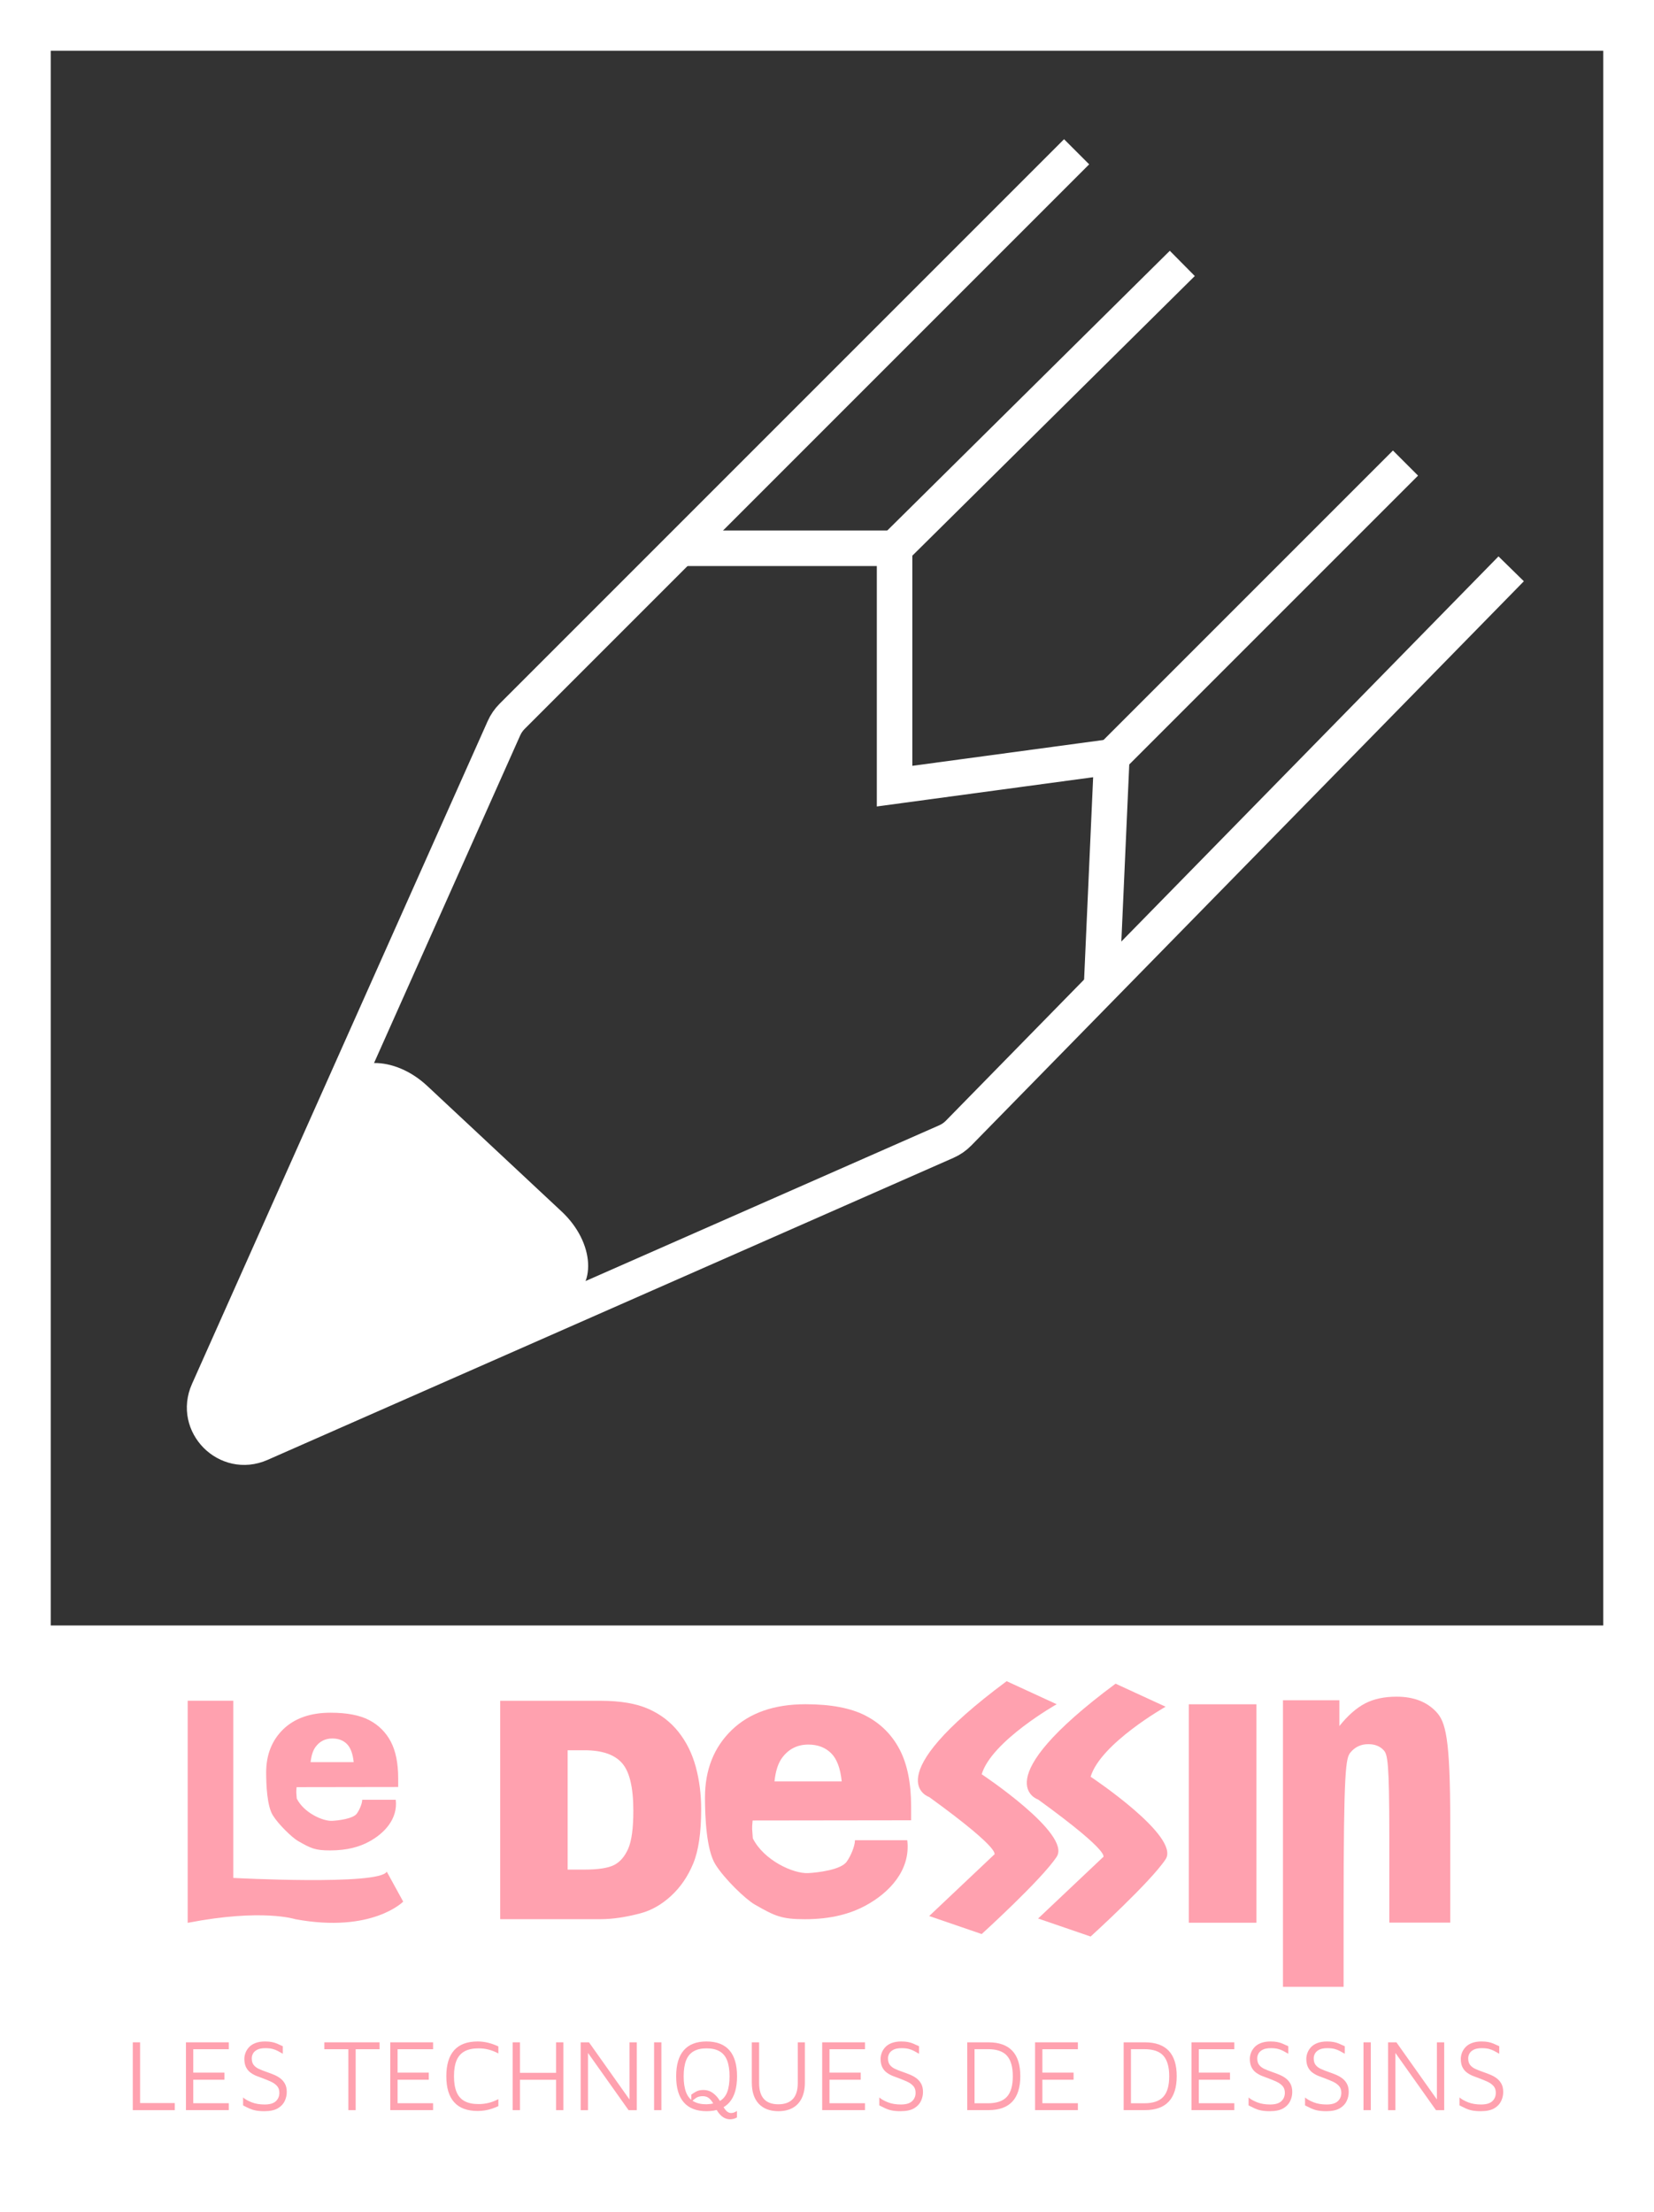 <?xml version="1.0" encoding="UTF-8"?>
<svg id="Calque_2" data-name="Calque 2" xmlns="http://www.w3.org/2000/svg" viewBox="0 0 326 435.97">
  <rect x="0" y="0" width="326" height="435.97" fill="#333333" stroke="none"/>
  <defs>
    <style>
      .cls-1 {
        fill: #ffa1af;
      }

      .cls-2 {
        fill: #fff;
      }

      .cls-3 {
        stroke-width: 10px;
      }

      .cls-3, .cls-4 {
        fill: none;
        stroke: #fff;
        stroke-miterlimit: 10;
      }

      .cls-4 {
        stroke-width: 7px;
      }
    </style>
  </defs>
  <g id="LOGO">
    <g>
      <g id="Visuel">
        <rect class="cls-3" x="5" y="5" width="316" height="425.97"/>
        <g>
          <path class="cls-4" d="m212.2,29.91l-111.26,111.26c-.68.68-1.22,1.47-1.61,2.34l-58.3,130.67c-2.91,6.53,3.74,13.21,10.28,10.33l135.2-59.53c.91-.4,1.74-.97,2.43-1.68l28.17-28.76,80.74-82.44"/>
          <polyline class="cls-4" points="277.02 91.26 219.14 149.14 217.11 194.54"/>
          <polyline class="cls-4" points="134.07 108.05 176.32 108.05 176.32 154.93 219.14 149.14"/>
          <line class="cls-4" x1="233.03" y1="51.91" x2="176.32" y2="108.05"/>
        </g>
        <path class="cls-2" d="m47.48,285.5c-3.07,1.39-6.81-2.11-5.64-5.27l12.87-34.55,11.71-31.44c2.32-6.23,11.24-6.35,17.79-.23l13.24,12.37,13.24,12.37c6.55,6.12,7.04,15.02.97,17.76l-30.58,13.81-33.6,15.17Z"/>
        <rect class="cls-2" x="5" y="320.34" width="316" height="110.63"/>
      </g>
      <g id="TITRE">
        <g>
          <path class="cls-1" d="m36.98,335.17h9v34.92s28.81,1.54,30.25-1.24l3.24,5.91s-6.12,6.25-21.24,3.47c0,0-6.48-2.15-21.24.71v-43.77Z"/>
          <path class="cls-1" d="m198.41,331.32l9.86,4.54s-12.81,7.23-14.78,13.8c0,0,17.74,11.77,14.78,16.26-2.96,4.5-14.78,15.23-14.78,15.23l-10.35-3.55,12.73-12.03s2.54-.35-12.73-11.42c0,0-10.84-3.46,15.28-22.84Z"/>
          <path class="cls-1" d="m98.58,335.18h19.76c3.9,0,7.04.53,9.44,1.59s4.38,2.57,5.95,4.55,2.7,4.28,3.41,6.9,1.06,5.4,1.06,8.34c0,4.6-.52,8.17-1.57,10.7s-2.5,4.66-4.36,6.37-3.86,2.85-5.99,3.42c-2.92.78-5.56,1.17-7.93,1.17h-19.76v-43.05Zm13.3,9.75v23.52h3.26c2.78,0,4.76-.31,5.93-.92s2.09-1.69,2.76-3.23,1-4.03,1-7.47c0-4.56-.74-7.68-2.23-9.37s-3.95-2.53-7.4-2.53h-3.32Z"/>
          <path class="cls-1" d="m179.58,358.73l-31.24.04c-.17,1.98-.1,1.32.04,3.52,2.16,4.32,7.95,6.99,10.9,6.85,1.8-.09,6.62-.63,7.66-2.34.72-1.01,1.57-2.97,1.57-4.14h10.31c.71,5.93-3.59,10.39-8.24,12.89-2.86,1.54-6.62,2.68-11.97,2.68-4.65,0-5.95-.67-9.84-2.89-1.81-1.03-6.04-5.1-7.79-7.95-1.75-2.85-2.03-9.28-2.03-13.13,0-5.48,1.76-9.92,5.27-13.31,3.51-3.39,8.36-5.09,14.55-5.09,5.02,0,8.99.76,11.89,2.28,2.91,1.52,5.12,3.72,6.64,6.61,1.52,2.89,2.28,6.64,2.28,11.27v2.72Zm-13.68-7.65c-.26-2.6-.96-4.46-2.1-5.58-1.14-1.12-2.63-1.69-4.48-1.69-2.14,0-3.84.85-5.12,2.54-.81,1.06-1.33,2.63-1.55,4.72h13.25Z"/>
          <path class="cls-1" d="m234.31,335.87h13.33v43.05h-13.33v-43.05Z"/>
          <path class="cls-1" d="m252.86,335.08h11.13v5.08c1.66-2.08,3.35-3.56,5.05-4.45s3.78-1.34,6.23-1.34c3.31,0,5.9.98,7.77,2.95s2.8,5.01,2.8,21.76v19.82h-12.01v-17.15c0-14.61-.36-15.99-1.09-16.8s-1.74-1.22-3.05-1.22c-1.45,0-2.62.55-3.52,1.64s-1.35,3.06-1.35,31.2v14.98h-11.95v-56.48Z"/>
          <path class="cls-1" d="m219.88,331.81l9.86,4.54s-12.81,7.23-14.78,13.8c0,0,17.74,11.77,14.78,16.26s-14.78,15.23-14.78,15.23l-10.35-3.55,12.73-12.03s2.54-.35-12.73-11.42c0,0-10.84-3.46,15.28-22.84Z"/>
          <path class="cls-1" d="m78.47,352.17l-20.01.03c-.11,1.27-.06.84.03,2.25,1.38,2.77,5.09,4.48,6.98,4.39,1.15-.06,4.24-.4,4.91-1.5.46-.65,1.01-1.9,1.01-2.65h6.61c.45,3.8-2.3,6.66-5.28,8.26-1.83.99-4.24,1.72-7.67,1.72-2.98,0-3.81-.43-6.3-1.85-1.16-.66-3.87-3.27-4.99-5.09-1.12-1.83-1.3-5.94-1.3-8.41,0-3.51,1.13-6.35,3.37-8.53,2.25-2.17,5.36-3.26,9.32-3.26,3.22,0,5.76.49,7.62,1.46,1.86.98,3.28,2.39,4.25,4.23.97,1.85,1.46,4.25,1.46,7.22v1.74Zm-8.76-4.9c-.17-1.66-.62-2.86-1.34-3.58-.73-.72-1.68-1.08-2.87-1.08-1.37,0-2.46.54-3.28,1.63-.52.68-.85,1.69-1,3.03h8.49Z"/>
        </g>
      </g>
      <g>
        <path class="cls-1" d="m26.17,415.86v-13.37h1.44v11.97h6.84v1.4h-8.28Z"/>
        <path class="cls-1" d="m36.65,415.86v-13.37h8.44v1.36h-7v4.61h6.15v1.4h-6.15v4.63h7v1.36h-8.44Z"/>
        <path class="cls-1" d="m52.09,416.06c-.67,0-1.24-.05-1.7-.14-.47-.09-.89-.23-1.26-.4-.38-.17-.78-.37-1.22-.6v-1.56c.43.36,1,.68,1.72.96.72.28,1.56.42,2.53.42,1.02,0,1.75-.22,2.21-.65.46-.43.69-.99.69-1.65,0-.56-.15-1.01-.46-1.35s-.7-.62-1.18-.84c-.48-.22-.99-.43-1.52-.63-.45-.16-.91-.33-1.35-.51-.45-.18-.85-.41-1.21-.68-.36-.27-.65-.63-.86-1.06-.21-.43-.32-.98-.32-1.63,0-.36.07-.74.21-1.14.14-.4.37-.77.68-1.12.31-.35.74-.63,1.26-.84.53-.21,1.17-.32,1.93-.32.52,0,.97.04,1.33.11.37.07.72.18,1.05.32.33.14.71.31,1.12.51v1.48c-.35-.2-.68-.38-.99-.55-.31-.17-.66-.3-1.04-.4-.38-.1-.85-.15-1.39-.15-.65,0-1.18.09-1.57.28-.39.19-.68.43-.86.74-.18.31-.27.63-.27.98,0,.55.12.98.37,1.3.25.32.59.58,1.04.79.45.21.97.41,1.55.61.47.16.94.34,1.4.53s.89.43,1.27.72c.38.29.69.65.92,1.08.23.43.35.97.35,1.61,0,.6-.13,1.19-.4,1.77-.27.58-.72,1.06-1.36,1.44-.64.38-1.53.57-2.67.57Z"/>
        <path class="cls-1" d="m68.66,415.86v-12.01h-4.73v-1.36h10.88v1.36h-4.71v12.01h-1.44Z"/>
        <path class="cls-1" d="m76.92,415.86v-13.37h8.44v1.36h-7v4.61h6.15v1.4h-6.15v4.63h7v1.36h-8.44Z"/>
        <path class="cls-1" d="m94.16,416.02c-2.06,0-3.61-.57-4.64-1.72-1.04-1.15-1.55-2.86-1.55-5.13s.52-3.98,1.55-5.13c1.04-1.15,2.58-1.72,4.64-1.72.71,0,1.4.09,2.08.26.68.17,1.34.41,1.99.72v1.38c-.62-.33-1.25-.58-1.9-.75-.66-.17-1.32-.25-2-.25-1.12,0-2.04.19-2.76.58-.72.39-1.24.99-1.58,1.79s-.51,1.85-.51,3.12.17,2.31.51,3.12.87,1.41,1.58,1.79c.71.39,1.63.58,2.76.58.68,0,1.35-.08,2-.24.65-.16,1.29-.41,1.9-.74v1.38c-.43.2-.87.37-1.31.52-.45.15-.9.26-1.36.33s-.92.11-1.39.11Z"/>
        <path class="cls-1" d="m101.04,415.86v-13.37h1.44v6.01h7.12v-6.01h1.44v13.37h-1.44v-5.99h-7.12v5.99h-1.44Z"/>
        <path class="cls-1" d="m114.45,415.86v-13.37h1.64l8.34,11.77-.36.56v-12.33h1.44v13.37h-1.62l-8.66-12.21.66-.62v12.83h-1.44Z"/>
        <path class="cls-1" d="m128.92,415.86v-13.37h1.44v13.37h-1.44Z"/>
        <path class="cls-1" d="m139.26,416.06c-1.98,0-3.47-.58-4.48-1.73s-1.51-2.87-1.51-5.14.5-3.99,1.51-5.14c1.01-1.16,2.5-1.73,4.48-1.73s3.49.58,4.5,1.73c1.01,1.16,1.51,2.87,1.51,5.14s-.5,3.99-1.51,5.14-2.51,1.73-4.5,1.73Zm0-1.36c1.07-.04,1.94-.25,2.61-.64.67-.39,1.16-.98,1.46-1.77s.46-1.83.46-3.1-.16-2.31-.47-3.12c-.31-.81-.81-1.41-1.47-1.8-.67-.39-1.53-.59-2.59-.59s-1.9.2-2.57.59c-.67.39-1.16,1-1.47,1.8-.31.81-.47,1.85-.47,3.12s.16,2.31.47,3.13c.31.82.8,1.42,1.47,1.8.67.39,1.52.58,2.57.58Zm4.81,1.72c.17,0,.34-.02.51-.07s.39-.16.67-.33v1.28c-.29.16-.56.26-.8.3-.24.04-.42.06-.54.06-.31,0-.59-.05-.86-.15-.27-.1-.52-.24-.75-.43-.23-.19-.45-.41-.65-.67-.2-.26-.38-.55-.54-.87-.2-.4-.41-.79-.63-1.16s-.48-.68-.79-.92c-.31-.24-.71-.36-1.2-.36s-.94.11-1.29.34c-.35.23-.67.5-.95.8v-1.44c.23-.17.53-.37.92-.59s.88-.33,1.48-.33,1.18.15,1.64.45.87.67,1.21,1.12c.34.45.63.91.87,1.37.31.59.59,1,.86,1.24.27.24.55.36.84.36Z"/>
        <path class="cls-1" d="m153.41,416.06c-1.66,0-2.94-.49-3.86-1.46-.92-.98-1.37-2.37-1.37-4.19v-7.92h1.44v8c0,1.43.32,2.49.96,3.18.64.69,1.58,1.03,2.83,1.03s2.19-.34,2.85-1.03c.65-.69.98-1.75.98-3.18v-8h1.4v7.92c0,1.22-.21,2.25-.62,3.09s-1.01,1.48-1.78,1.91c-.77.43-1.72.65-2.83.65Z"/>
        <path class="cls-1" d="m162.05,415.86v-13.37h8.44v1.36h-7v4.61h6.15v1.4h-6.15v4.63h7v1.36h-8.44Z"/>
        <path class="cls-1" d="m177.49,416.06c-.67,0-1.24-.05-1.7-.14-.47-.09-.89-.23-1.26-.4s-.78-.37-1.22-.6v-1.56c.43.36,1,.68,1.72.96.72.28,1.56.42,2.53.42,1.02,0,1.75-.22,2.21-.65.46-.43.69-.99.69-1.65,0-.56-.15-1.01-.46-1.35s-.7-.62-1.18-.84-.99-.43-1.52-.63c-.45-.16-.91-.33-1.35-.51-.45-.18-.85-.41-1.21-.68-.36-.27-.65-.63-.86-1.06-.21-.43-.32-.98-.32-1.63,0-.36.07-.74.21-1.14.14-.4.37-.77.68-1.12.31-.35.73-.63,1.26-.84s1.17-.32,1.93-.32c.52,0,.96.04,1.33.11.37.07.72.18,1.05.32.33.14.71.31,1.12.51v1.48c-.35-.2-.68-.38-.99-.55-.31-.17-.66-.3-1.04-.4-.38-.1-.85-.15-1.39-.15-.66,0-1.18.09-1.57.28-.39.19-.68.43-.86.74s-.27.63-.27.98c0,.55.12.98.37,1.3.25.32.59.58,1.04.79.45.21.97.41,1.55.61.47.16.94.34,1.4.53s.89.43,1.27.72.69.65.92,1.08c.23.43.35.97.35,1.61,0,.6-.13,1.19-.4,1.77-.27.58-.72,1.06-1.36,1.44s-1.53.57-2.67.57Z"/>
        <path class="cls-1" d="m190.64,415.86v-13.37h4.19c2.08,0,3.65.56,4.7,1.67,1.05,1.12,1.57,2.78,1.57,5s-.53,3.89-1.57,5.01c-1.05,1.12-2.62,1.68-4.7,1.68h-4.19Zm1.44-1.36h2.65c1.71,0,2.95-.43,3.73-1.28.78-.85,1.16-2.2,1.16-4.05s-.39-3.19-1.16-4.05-2.02-1.28-3.73-1.28h-2.65v10.66Z"/>
        <path class="cls-1" d="m204.01,415.86v-13.37h8.44v1.36h-7v4.61h6.15v1.4h-6.15v4.63h7v1.36h-8.44Z"/>
        <path class="cls-1" d="m221.47,415.86v-13.37h4.19c2.08,0,3.65.56,4.7,1.67,1.05,1.12,1.57,2.78,1.57,5s-.53,3.89-1.57,5.01c-1.05,1.12-2.62,1.68-4.7,1.68h-4.19Zm1.44-1.36h2.65c1.71,0,2.95-.43,3.73-1.28.78-.85,1.16-2.2,1.16-4.05s-.39-3.19-1.16-4.05-2.02-1.28-3.73-1.28h-2.65v10.66Z"/>
        <path class="cls-1" d="m234.84,415.86v-13.37h8.44v1.36h-7v4.61h6.15v1.4h-6.15v4.63h7v1.36h-8.44Z"/>
        <path class="cls-1" d="m250.27,416.06c-.67,0-1.24-.05-1.7-.14-.47-.09-.89-.23-1.26-.4s-.78-.37-1.22-.6v-1.56c.43.36,1,.68,1.72.96.72.28,1.56.42,2.53.42,1.02,0,1.75-.22,2.21-.65.46-.43.69-.99.69-1.65,0-.56-.15-1.01-.46-1.35s-.7-.62-1.18-.84-.99-.43-1.52-.63c-.45-.16-.91-.33-1.35-.51-.45-.18-.85-.41-1.21-.68-.36-.27-.65-.63-.86-1.06-.21-.43-.32-.98-.32-1.63,0-.36.07-.74.21-1.14.14-.4.37-.77.68-1.12.31-.35.73-.63,1.26-.84s1.17-.32,1.93-.32c.52,0,.96.04,1.33.11.37.07.72.18,1.05.32.33.14.71.31,1.12.51v1.48c-.35-.2-.68-.38-.99-.55-.31-.17-.66-.3-1.04-.4-.38-.1-.85-.15-1.39-.15-.66,0-1.18.09-1.57.28-.39.19-.68.43-.86.74s-.27.63-.27.98c0,.55.12.98.37,1.3.25.32.59.58,1.04.79.45.21.97.41,1.55.61.47.16.94.34,1.4.53s.89.43,1.27.72.69.65.92,1.08c.23.43.35.97.35,1.61,0,.6-.13,1.19-.4,1.77-.27.58-.72,1.06-1.36,1.44s-1.53.57-2.67.57Z"/>
        <path class="cls-1" d="m261.4,416.06c-.67,0-1.24-.05-1.7-.14-.47-.09-.89-.23-1.26-.4s-.78-.37-1.22-.6v-1.56c.43.36,1,.68,1.72.96.72.28,1.56.42,2.53.42,1.02,0,1.75-.22,2.21-.65.46-.43.69-.99.69-1.65,0-.56-.15-1.01-.46-1.35s-.7-.62-1.18-.84-.99-.43-1.52-.63c-.45-.16-.91-.33-1.35-.51-.45-.18-.85-.41-1.21-.68-.36-.27-.65-.63-.86-1.06-.21-.43-.32-.98-.32-1.63,0-.36.07-.74.21-1.14.14-.4.37-.77.68-1.12.31-.35.73-.63,1.26-.84s1.17-.32,1.93-.32c.52,0,.96.04,1.33.11.37.07.72.18,1.05.32.33.14.71.31,1.12.51v1.48c-.35-.2-.68-.38-.99-.55-.31-.17-.66-.3-1.04-.4-.38-.1-.85-.15-1.39-.15-.66,0-1.18.09-1.57.28-.39.19-.68.43-.86.74s-.27.63-.27.98c0,.55.12.98.37,1.3.25.32.59.58,1.04.79.45.21.97.41,1.55.61.47.16.94.34,1.4.53s.89.43,1.27.72.69.65.92,1.08c.23.43.35.97.35,1.61,0,.6-.13,1.19-.4,1.77-.27.58-.72,1.06-1.36,1.44s-1.53.57-2.67.57Z"/>
        <path class="cls-1" d="m268.74,415.86v-13.37h1.44v13.37h-1.44Z"/>
        <path class="cls-1" d="m273.59,415.86v-13.37h1.64l8.34,11.77-.36.56v-12.33h1.44v13.37h-1.62l-8.66-12.21.66-.62v12.83h-1.44Z"/>
        <path class="cls-1" d="m291.85,416.06c-.67,0-1.24-.05-1.7-.14-.47-.09-.89-.23-1.26-.4s-.78-.37-1.22-.6v-1.56c.43.36,1,.68,1.72.96.72.28,1.56.42,2.53.42,1.02,0,1.75-.22,2.21-.65.46-.43.69-.99.69-1.65,0-.56-.15-1.01-.46-1.35s-.7-.62-1.18-.84-.99-.43-1.52-.63c-.45-.16-.91-.33-1.35-.51-.45-.18-.85-.41-1.21-.68-.36-.27-.65-.63-.86-1.06-.21-.43-.32-.98-.32-1.63,0-.36.07-.74.21-1.14.14-.4.37-.77.68-1.12.31-.35.73-.63,1.26-.84s1.17-.32,1.93-.32c.52,0,.96.04,1.33.11.37.07.72.18,1.05.32.33.14.71.31,1.12.51v1.48c-.35-.2-.68-.38-.99-.55-.31-.17-.66-.3-1.04-.4-.38-.1-.85-.15-1.39-.15-.66,0-1.18.09-1.57.28-.39.19-.68.43-.86.74s-.27.63-.27.98c0,.55.12.98.37,1.3.25.32.59.58,1.04.79.45.21.97.41,1.55.61.47.16.94.34,1.4.53s.89.43,1.27.72.69.65.92,1.08c.23.43.35.97.35,1.61,0,.6-.13,1.19-.4,1.77-.27.58-.72,1.06-1.36,1.44s-1.53.57-2.67.57Z"/>
      </g>
    </g>
  </g>
</svg>